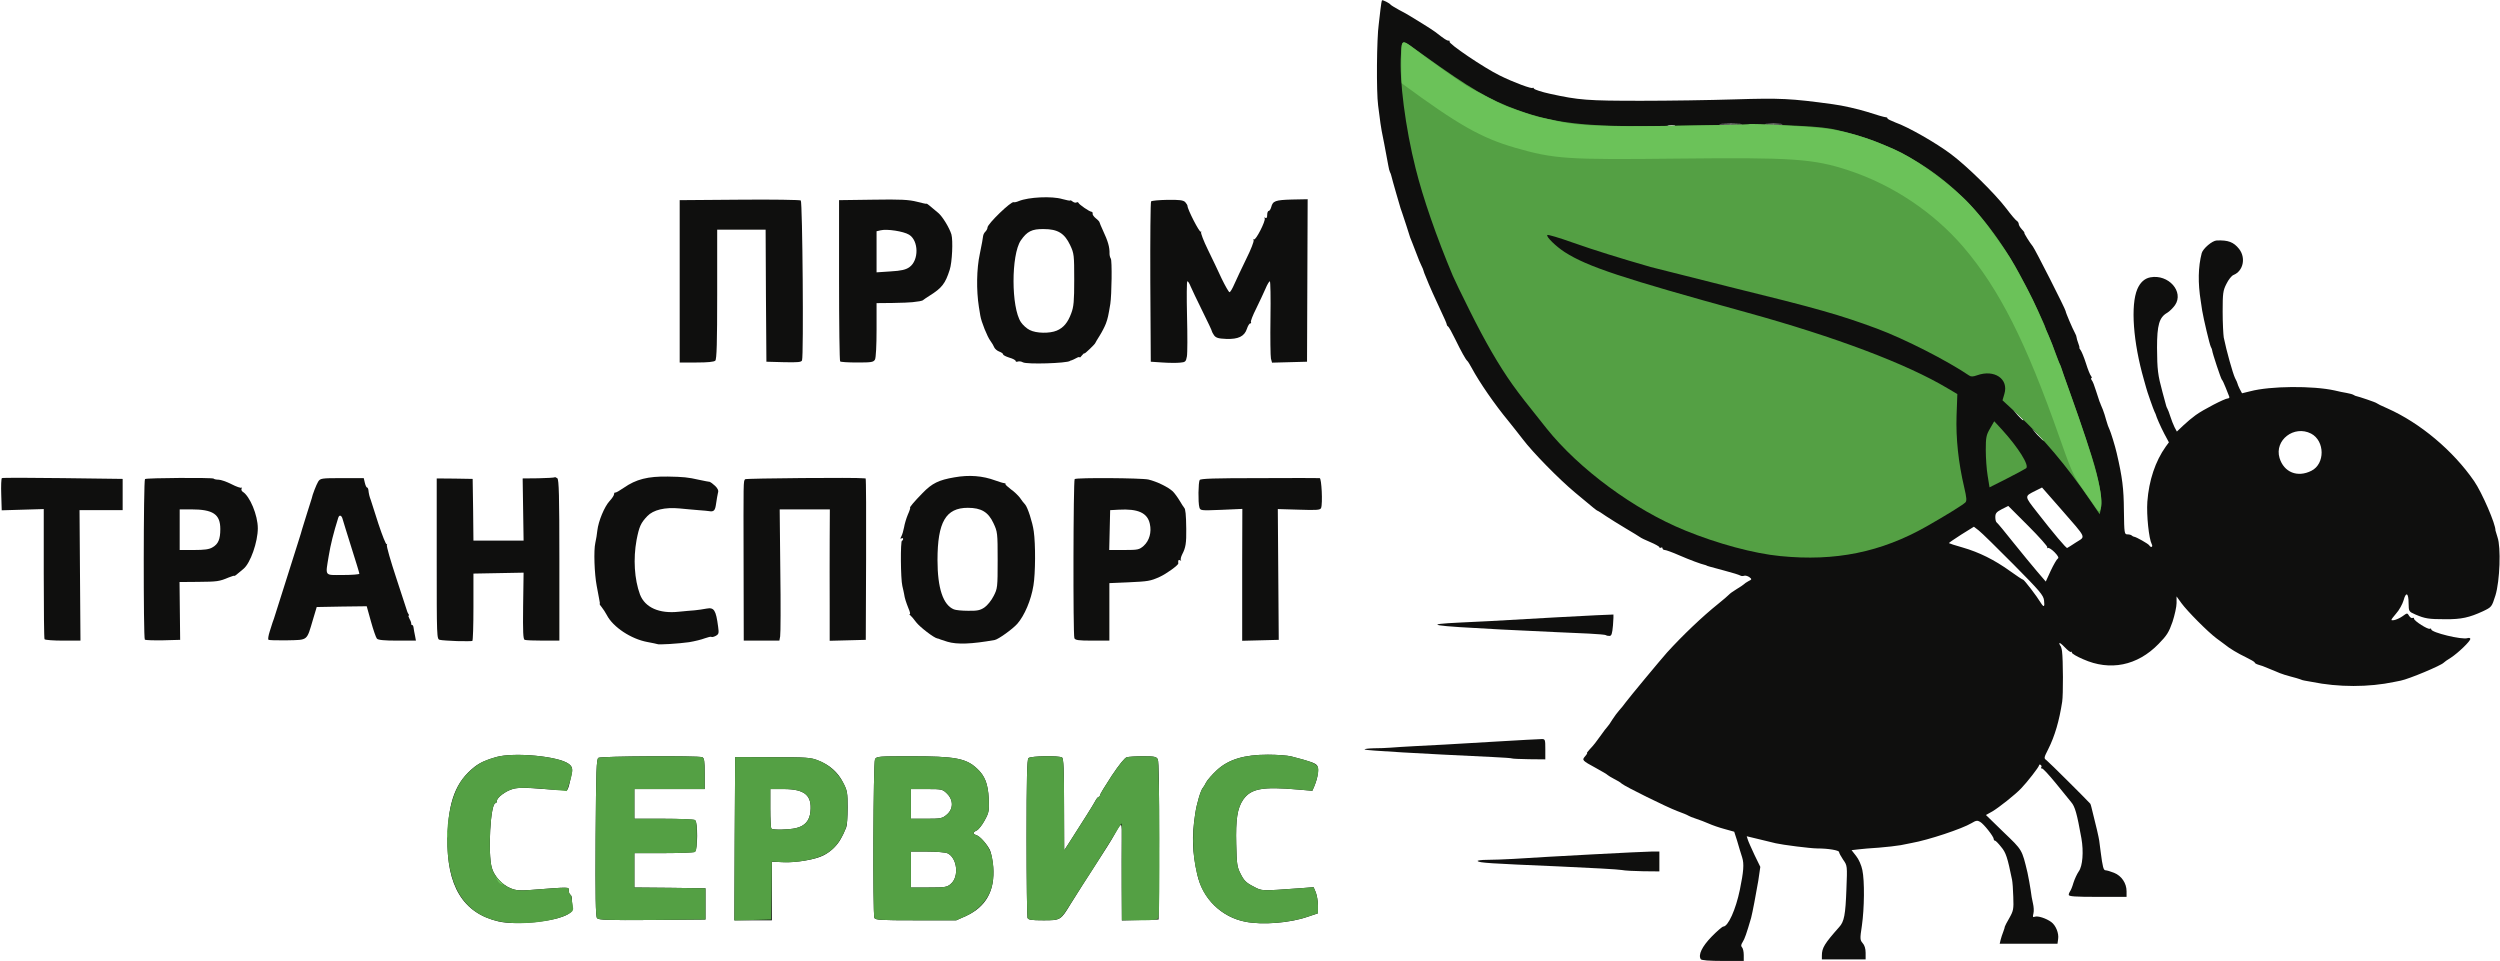 <!DOCTYPE svg PUBLIC "-//W3C//DTD SVG 20010904//EN" "http://www.w3.org/TR/2001/REC-SVG-20010904/DTD/svg10.dtd">
<svg version="1.0" xmlns="http://www.w3.org/2000/svg" width="1600px" height="615px" viewBox="0 0 16000 6150" preserveAspectRatio="xMidYMid meet">
<g id="layer101" fill="#0f0f0e" stroke="none">
 <path d="M10885 6139 c-18 -28 8 -81 69 -144 35 -36 69 -65 75 -65 31 0 80 -109 106 -235 24 -117 28 -166 15 -207 -8 -24 -14 -45 -15 -48 -1 -3 -9 -30 -18 -61 l-18 -56 -61 -17 c-34 -9 -80 -25 -102 -35 -23 -10 -59 -24 -81 -31 -22 -7 -44 -16 -50 -20 -5 -4 -37 -17 -70 -29 -69 -26 -332 -156 -355 -175 -8 -8 -31 -22 -50 -31 -19 -10 -37 -21 -40 -24 -3 -4 -36 -24 -75 -45 -90 -49 -92 -51 -70 -76 10 -11 15 -20 12 -20 -3 0 4 -10 16 -23 27 -28 44 -51 77 -97 13 -19 30 -41 36 -47 7 -7 22 -29 34 -49 13 -20 32 -46 44 -59 12 -13 29 -34 38 -47 25 -34 226 -276 267 -322 100 -110 227 -231 327 -311 32 -26 64 -53 69 -59 6 -7 28 -23 50 -36 22 -13 42 -27 45 -30 3 -4 16 -13 29 -20 24 -12 24 -13 6 -27 -11 -7 -26 -11 -33 -8 -8 3 -19 2 -25 -2 -7 -4 -50 -18 -97 -30 -105 -28 -114 -31 -117 -33 -2 -2 -6 -3 -10 -4 -27 -6 -99 -33 -166 -62 -43 -19 -85 -34 -92 -34 -8 0 -15 -5 -15 -11 0 -5 -4 -7 -10 -4 -5 3 -10 2 -10 -3 0 -4 -26 -19 -57 -32 -32 -13 -62 -28 -68 -33 -5 -4 -46 -29 -90 -55 -44 -26 -101 -62 -127 -79 -26 -18 -49 -33 -51 -33 -3 0 -16 -9 -29 -20 -12 -10 -66 -55 -118 -98 -103 -86 -271 -257 -335 -342 -22 -29 -63 -80 -90 -114 -91 -110 -187 -250 -236 -341 -12 -22 -24 -42 -28 -45 -10 -8 -39 -60 -78 -140 -20 -41 -40 -78 -46 -81 -5 -3 -8 -9 -8 -13 1 -3 -17 -44 -39 -90 -40 -86 -72 -157 -75 -166 -1 -3 -9 -22 -18 -44 -9 -21 -17 -41 -17 -45 0 -3 -6 -17 -13 -31 -7 -14 -20 -45 -29 -70 -10 -25 -23 -58 -29 -75 -7 -16 -13 -32 -14 -35 -2 -10 -47 -145 -52 -160 -7 -18 -5 -11 -38 -125 -14 -49 -28 -98 -30 -108 -2 -9 -6 -21 -9 -25 -3 -5 -8 -24 -11 -43 -3 -19 -15 -81 -26 -139 -12 -58 -23 -116 -24 -130 -2 -14 -9 -65 -15 -115 -12 -87 -9 -432 4 -520 3 -22 8 -65 11 -95 3 -30 8 -56 10 -58 4 -4 48 18 55 28 3 4 28 19 55 34 28 14 59 32 70 39 11 6 47 29 80 49 33 20 69 44 80 52 62 48 74 56 86 56 7 0 10 3 6 6 -11 11 219 167 321 217 86 43 212 90 212 79 0 -4 4 -1 8 6 5 6 50 21 101 32 186 41 241 45 586 45 171 0 439 -4 597 -9 294 -9 358 -6 628 31 63 8 162 31 220 49 57 19 111 34 117 34 7 0 13 3 13 8 0 4 23 15 51 26 80 28 259 130 356 203 105 79 280 251 354 348 29 39 59 74 66 78 7 4 13 14 13 21 0 7 9 22 20 34 12 12 18 22 16 22 -5 0 35 64 54 87 14 17 210 403 210 414 0 9 44 112 60 141 6 10 10 22 10 27 0 5 5 22 11 38 6 15 9 28 7 29 -2 0 2 7 8 15 6 8 22 46 34 84 12 39 27 76 33 82 5 7 6 13 2 13 -4 0 -3 6 2 13 6 6 18 37 27 67 10 30 20 62 23 70 4 8 7 17 8 20 1 3 7 17 13 31 6 15 16 46 22 69 6 23 16 50 21 59 7 14 36 106 46 151 36 155 45 226 46 368 2 147 3 152 23 152 11 0 24 3 28 8 4 4 11 7 14 7 13 1 91 45 97 55 11 18 26 11 16 -8 -18 -34 -34 -185 -28 -271 10 -136 51 -259 118 -353 l20 -27 -29 -54 c-24 -46 -51 -107 -56 -127 -1 -3 -4 -9 -7 -15 -5 -8 -51 -139 -54 -155 -1 -3 -7 -25 -14 -50 -69 -240 -86 -477 -42 -580 18 -42 46 -68 83 -75 116 -22 217 92 158 178 -13 18 -35 40 -50 49 -51 29 -65 78 -65 223 1 143 5 174 35 285 11 41 21 80 23 85 1 6 5 15 8 20 4 6 12 28 19 50 7 22 19 53 27 69 l15 28 41 -39 c23 -22 58 -51 79 -66 46 -34 187 -107 206 -107 8 0 12 -6 9 -12 -3 -7 -13 -33 -23 -58 -10 -25 -20 -47 -24 -50 -6 -5 -61 -171 -62 -187 0 -5 -4 -15 -9 -24 -8 -16 -46 -177 -55 -231 -2 -16 -6 -43 -9 -60 -19 -118 -17 -220 6 -308 8 -29 67 -80 96 -81 73 -3 108 10 143 54 45 57 27 142 -36 167 -12 5 -32 30 -45 57 -22 43 -24 61 -24 178 0 72 4 146 7 165 17 84 58 230 72 259 9 17 16 33 16 36 0 3 6 18 14 34 l15 28 53 -13 c128 -34 400 -36 540 -5 24 6 58 13 77 16 19 3 39 9 45 13 6 4 13 7 16 7 16 3 126 40 130 45 3 3 34 19 70 34 209 93 420 270 555 466 50 73 138 276 136 315 0 2 6 22 13 43 23 65 15 280 -13 372 -24 75 -24 75 -80 102 -87 40 -138 52 -241 51 -107 0 -130 -4 -191 -30 -43 -19 -43 -19 -44 -73 0 -66 -17 -75 -32 -18 -7 24 -28 63 -49 86 -35 42 -36 44 -13 41 13 -2 38 -13 55 -25 30 -22 31 -22 42 -3 7 11 17 17 22 14 6 -3 10 -1 10 5 0 14 90 71 101 64 5 -3 9 -1 9 4 0 20 197 68 232 56 10 -3 18 -1 18 5 0 15 -77 89 -124 120 -23 14 -43 28 -46 32 -16 18 -221 104 -275 115 -5 1 -23 5 -40 8 -165 35 -359 35 -530 0 -16 -3 -37 -7 -45 -8 -8 -1 -22 -5 -30 -9 -8 -3 -35 -11 -59 -17 -24 -6 -55 -16 -70 -22 -14 -6 -28 -12 -31 -13 -3 -1 -23 -9 -44 -18 -22 -10 -50 -20 -63 -23 -13 -4 -23 -10 -23 -14 0 -4 -26 -19 -57 -34 -50 -24 -103 -55 -138 -84 -5 -4 -28 -21 -50 -37 -55 -41 -186 -173 -224 -225 l-31 -43 0 43 c0 23 -12 77 -26 120 -23 66 -36 87 -89 141 -136 140 -311 175 -483 98 -40 -17 -72 -36 -72 -42 0 -6 -3 -8 -6 -5 -3 4 -21 -10 -40 -30 -19 -20 -34 -31 -34 -26 0 6 3 14 7 17 3 4 8 19 10 35 7 54 8 278 1 323 -19 123 -47 219 -89 303 -29 57 -29 59 -11 72 14 10 253 248 280 278 1 2 5 12 7 22 32 126 47 193 50 214 2 14 6 45 9 70 13 100 18 120 32 120 7 0 32 7 54 16 48 19 80 67 80 118 l0 36 -185 0 c-145 0 -185 -3 -185 -13 0 -7 4 -17 8 -22 5 -6 15 -30 22 -55 8 -25 23 -57 34 -73 25 -34 32 -127 17 -212 -29 -161 -41 -203 -66 -232 -13 -16 -58 -71 -100 -123 -43 -52 -81 -94 -87 -92 -5 1 -7 -2 -4 -7 4 -5 2 -12 -4 -16 -5 -3 -10 -2 -10 3 0 10 -77 109 -115 148 -39 41 -141 121 -182 146 l-43 24 113 110 c121 116 117 109 153 259 7 33 16 83 20 110 3 28 10 67 15 87 5 21 7 49 3 64 -6 23 -4 26 9 21 19 -7 72 10 105 34 29 21 50 72 44 109 l-4 30 -185 0 -185 0 6 -25 c3 -13 11 -37 17 -52 6 -15 10 -30 10 -33 0 -3 13 -27 29 -55 26 -46 28 -57 25 -135 -1 -47 -5 -96 -8 -110 -29 -142 -39 -174 -70 -210 -17 -22 -35 -40 -39 -40 -5 0 -8 -4 -8 -10 0 -16 -64 -97 -87 -110 -18 -11 -27 -9 -55 8 -60 36 -276 108 -383 127 -11 2 -43 8 -70 14 -28 5 -91 12 -140 16 -50 3 -109 8 -132 11 l-43 5 29 37 c17 21 34 60 40 90 15 70 13 245 -3 357 -13 84 -12 91 5 111 12 13 19 35 19 62 l0 42 -140 0 -140 0 0 -24 c0 -50 17 -77 111 -183 32 -35 40 -79 46 -241 6 -152 6 -152 -21 -190 -14 -21 -26 -43 -26 -49 0 -11 -68 -23 -139 -23 -44 0 -223 -23 -266 -33 -11 -3 -57 -14 -103 -25 l-83 -20 7 22 c3 11 23 55 43 98 l37 76 -13 89 c-13 77 -38 209 -46 238 -29 99 -41 134 -54 154 -11 17 -12 26 -4 34 6 6 11 28 11 49 l0 38 -134 0 c-85 0 -137 -4 -141 -11z m2197 -2296 c-4 -34 -27 -60 -196 -231 -105 -106 -205 -204 -222 -217 l-31 -24 -82 51 c-44 28 -80 53 -78 54 2 2 41 15 88 28 107 31 203 79 302 150 43 31 81 56 85 56 7 1 88 106 113 148 20 32 26 27 21 -15z m88 -268 c8 -5 2 -17 -21 -41 -18 -18 -37 -30 -42 -27 -6 3 -7 2 -4 -4 3 -5 -52 -67 -122 -137 l-128 -128 -42 21 c-34 18 -41 26 -41 51 0 16 4 32 10 35 5 3 53 61 106 128 54 67 122 150 152 185 l55 64 32 -70 c18 -38 38 -73 45 -77z m117 -104 c62 -40 72 -19 -96 -212 l-122 -139 -42 21 c-72 36 -72 32 10 137 105 135 187 232 193 229 3 -1 28 -17 57 -36z m1506 -458 c88 -44 87 -191 -2 -238 -109 -56 -236 42 -202 156 28 92 115 127 204 82z m-1713 -196 c0 -2 -17 -19 -37 -38 l-38 -34 34 38 c33 34 41 42 41 34z m-130 -130 c0 -2 -15 -16 -32 -33 l-33 -29 29 33 c28 30 36 37 36 29z m-2232 -1884 c-10 -2 -28 -2 -40 0 -13 2 -5 4 17 4 22 1 32 -1 23 -4z m420 -10 c-32 -2 -86 -2 -120 0 -35 2 -9 3 57 3 66 0 94 -1 63 -3z m260 0 c-27 -2 -69 -2 -95 0 -27 2 -5 3 47 3 52 0 74 -1 48 -3z"/>
 <path d="M3190 5897 c-227 -53 -333 -228 -326 -537 5 -232 53 -357 173 -452 35 -27 73 -44 139 -63 115 -32 399 -5 464 44 23 17 27 34 17 71 -2 8 -7 32 -12 53 -4 20 -11 40 -16 43 -5 2 -75 0 -156 -7 -112 -9 -158 -9 -190 0 -47 13 -103 55 -103 77 0 8 -4 14 -9 14 -32 0 -50 323 -23 415 15 53 67 109 120 130 33 14 59 16 124 11 262 -20 248 -20 248 2 0 12 4 23 9 27 6 3 10 13 11 23 0 9 1 32 3 51 2 29 -3 37 -28 52 -79 47 -331 73 -445 46z"/>
 <path d="M7970 5899 c-154 -30 -274 -148 -308 -304 -32 -145 -35 -239 -13 -385 10 -69 37 -158 51 -170 3 -3 12 -18 20 -34 8 -15 39 -50 68 -77 75 -69 175 -99 326 -99 60 0 127 5 150 11 130 34 158 44 167 61 11 20 3 76 -18 126 l-14 33 -92 -8 c-229 -20 -301 -6 -351 65 -37 55 -48 124 -44 285 3 129 5 146 29 192 20 40 36 56 80 78 59 31 42 30 310 11 l76 -6 14 33 c7 19 14 56 14 84 l0 50 -65 22 c-114 40 -290 54 -400 32z"/>
 <path d="M3821 5876 c-9 -11 -11 -139 -9 -516 3 -432 5 -502 18 -510 16 -11 638 -14 664 -4 13 5 16 24 16 105 l0 99 -225 0 -225 0 0 95 0 95 188 0 c103 0 193 4 200 9 19 11 18 191 -1 203 -6 4 -96 8 -199 8 l-188 0 0 110 0 110 228 2 227 3 0 100 0 100 -341 3 c-286 2 -343 0 -353 -12z"/>
 <path d="M4702 5368 l3 -523 240 1 c218 0 245 2 291 21 74 29 126 75 159 140 28 53 30 66 30 163 0 58 -4 114 -9 125 -5 11 -10 22 -11 25 0 3 -10 23 -22 45 -23 44 -65 85 -112 109 -51 27 -178 48 -257 44 l-74 -3 0 187 0 188 -120 0 -120 0 2 -522z m392 -68 c57 -13 88 -48 93 -107 10 -103 -37 -143 -172 -143 l-85 0 0 123 c0 68 3 127 7 130 9 10 111 8 157 -3z"/>
 <path d="M5596 5874 c-11 -28 -7 -994 4 -1015 10 -18 23 -19 229 -19 283 0 354 13 424 79 50 46 70 97 75 191 3 79 2 89 -26 140 -16 30 -39 59 -51 65 -26 12 -27 22 -2 30 22 7 64 53 86 94 8 17 18 66 22 109 11 152 -46 255 -174 314 l-63 28 -259 0 c-227 0 -260 -2 -265 -16z m489 -217 c55 -46 41 -167 -21 -196 -14 -6 -72 -11 -129 -11 l-105 0 0 115 0 115 114 0 c105 0 117 -2 141 -23z m-26 -443 c43 -36 44 -93 2 -135 -29 -28 -32 -29 -130 -29 l-101 0 0 95 0 95 99 0 c92 0 102 -2 130 -26z"/>
 <path d="M6576 5874 c-3 -9 -6 -239 -6 -513 0 -373 3 -500 12 -509 14 -14 195 -17 215 -4 10 6 13 80 13 301 l1 293 28 -43 c93 -145 158 -248 170 -271 8 -16 18 -28 23 -28 4 0 8 -5 8 -11 0 -6 34 -61 75 -124 48 -72 83 -115 97 -119 13 -3 60 -6 105 -6 71 0 84 3 93 20 7 13 9 187 8 522 l-3 503 -117 3 -118 3 -1 -203 c-1 -112 0 -252 0 -313 2 -119 1 -120 -46 -35 -10 19 -32 55 -48 80 -149 231 -194 302 -233 365 -63 104 -64 105 -173 105 -79 0 -98 -3 -103 -16z"/>
 <path d="M10379 5568 c-19 -4 -200 -14 -404 -23 -447 -19 -507 -23 -518 -34 -4 -4 23 -8 60 -8 37 0 113 -3 168 -6 229 -15 834 -47 883 -47 l52 0 0 64 0 63 -104 -1 c-57 -1 -119 -4 -137 -8z"/>
 <path d="M9677 4854 c-2 -2 -57 -6 -123 -9 -453 -21 -814 -42 -820 -48 -4 -4 22 -7 57 -8 35 0 84 -2 109 -4 25 -2 97 -7 160 -10 142 -7 179 -9 515 -29 149 -9 280 -16 293 -16 21 0 22 4 22 65 l0 65 -104 -1 c-58 -1 -106 -3 -109 -5z"/>
 <path d="M4206 4122 c-2 -1 -29 -7 -62 -13 -105 -19 -221 -96 -260 -172 -9 -17 -24 -40 -33 -51 -9 -10 -15 -20 -13 -22 1 -2 2 -5 1 -6 0 -2 -2 -14 -5 -28 -2 -14 -9 -50 -15 -80 -15 -78 -20 -228 -9 -275 5 -22 11 -58 13 -80 7 -60 45 -152 78 -188 16 -17 29 -37 29 -44 0 -7 3 -12 8 -11 4 2 28 -12 54 -30 79 -55 154 -74 283 -72 99 2 125 4 200 21 33 7 64 13 68 13 4 1 19 12 33 25 18 17 24 31 19 45 -3 12 -8 42 -12 69 -6 45 -14 54 -47 48 -6 -1 -35 -4 -65 -6 -31 -3 -86 -7 -122 -11 -93 -9 -168 9 -206 49 -42 44 -52 66 -69 153 -22 120 -14 252 22 349 32 83 123 124 249 110 34 -3 80 -8 101 -9 22 -2 55 -7 76 -11 48 -9 60 9 74 116 6 42 4 48 -16 59 -12 6 -24 9 -27 6 -3 -3 -22 2 -42 9 -20 8 -65 19 -101 25 -63 9 -199 18 -204 12z"/>
 <path d="M6063 4107 c-15 -5 -35 -11 -43 -14 -8 -4 -18 -7 -21 -7 -21 -3 -111 -72 -135 -103 -15 -21 -33 -41 -38 -45 -6 -4 -8 -8 -3 -8 4 0 0 -17 -9 -37 -15 -38 -24 -64 -28 -93 -2 -8 -6 -31 -11 -50 -11 -44 -13 -290 -2 -290 4 0 7 -5 7 -11 0 -5 -5 -7 -11 -3 -8 5 -8 1 0 -14 6 -11 13 -37 17 -57 3 -20 14 -57 24 -81 11 -24 17 -44 15 -44 -8 0 27 -41 80 -95 60 -62 103 -83 203 -100 95 -17 181 -10 262 20 25 9 51 17 57 17 7 1 11 3 8 6 -2 3 13 17 34 33 22 15 47 40 58 54 10 15 25 35 34 44 16 18 47 113 55 171 12 82 11 270 -2 347 -15 94 -57 192 -103 245 -30 34 -122 100 -145 104 -146 26 -241 30 -303 11z m237 -219 c19 -13 45 -45 59 -73 25 -48 26 -56 26 -230 0 -174 -1 -182 -27 -237 -33 -71 -78 -98 -164 -98 -141 0 -194 91 -194 335 0 180 36 287 105 315 11 5 52 9 91 9 58 1 77 -3 104 -21z"/>
 <path d="M2925 4103 c-49 -2 -99 -5 -110 -8 -20 -4 -20 -12 -20 -519 l0 -514 115 1 115 2 3 198 2 197 161 0 160 0 -3 -199 -3 -199 100 -1 c55 -1 101 -4 104 -6 2 -3 10 0 18 6 10 9 13 108 13 525 l0 514 -104 0 c-57 0 -110 -2 -118 -5 -10 -4 -12 -48 -10 -218 l3 -212 -161 3 -160 3 0 214 c0 118 -3 215 -7 217 -5 2 -48 2 -98 1z"/>
 <path d="M285 4091 c-3 -5 -5 -195 -5 -421 l0 -412 -135 4 -134 4 -3 -100 c-2 -56 0 -103 4 -106 3 -3 179 -3 390 0 l383 5 0 100 0 100 -138 0 -138 0 3 418 3 417 -112 0 c-61 0 -114 -4 -118 -9z"/>
 <path d="M927 4094 c-10 -10 -9 -1022 1 -1028 13 -8 431 -10 439 -3 3 4 18 7 32 7 14 0 52 13 83 29 31 16 60 26 64 22 4 -3 4 -1 0 6 -3 6 0 15 7 20 46 28 97 150 97 234 0 87 -47 222 -91 259 -49 42 -59 49 -59 45 0 -2 -17 3 -37 11 -59 25 -72 27 -196 28 l-118 1 2 185 2 185 -110 3 c-60 1 -112 -1 -116 -4z m433 -591 c37 -21 50 -52 50 -117 0 -95 -46 -126 -187 -126 l-73 0 0 130 0 130 91 0 c67 0 98 -4 119 -17z"/>
 <path d="M1718 4094 c-4 -3 0 -27 8 -52 8 -26 16 -51 18 -57 2 -5 6 -17 9 -25 3 -8 32 -100 65 -205 33 -104 72 -228 87 -275 15 -47 28 -89 29 -95 2 -5 15 -50 31 -100 16 -49 29 -92 30 -95 4 -23 30 -89 41 -107 14 -22 20 -23 153 -23 l139 0 7 30 c4 17 10 30 14 30 4 0 8 8 9 18 2 21 7 42 15 62 3 8 25 77 49 153 25 75 48 134 53 130 4 -5 5 -3 1 4 -4 7 24 103 61 215 37 112 67 205 68 208 0 3 4 11 8 18 5 6 6 12 2 12 -3 0 0 10 7 23 7 12 11 25 10 30 -1 4 2 7 6 7 4 0 8 8 9 18 1 9 5 32 9 50 l6 32 -120 0 c-84 0 -123 -4 -130 -13 -6 -7 -23 -56 -38 -110 l-27 -97 -160 2 -160 3 -24 80 c-41 138 -30 130 -164 133 -63 1 -118 0 -121 -4z m582 -422 c0 -5 -23 -80 -51 -168 -27 -87 -53 -169 -56 -181 -6 -25 -21 -31 -28 -10 -31 99 -49 171 -61 244 -22 135 -30 123 91 123 58 0 105 -4 105 -8z"/>
 <path d="M4759 3603 c-1 -527 -2 -524 10 -536 6 -6 715 -12 756 -6 6 1 12 1 15 1 3 0 4 232 3 516 l-2 517 -115 3 -116 3 0 -228 c-1 -125 0 -315 0 -420 l1 -193 -161 0 -160 0 4 393 c3 215 2 404 -1 420 l-5 27 -114 0 -114 0 -1 -497z"/>
 <path d="M6876 4084 c-9 -24 -7 -1012 2 -1018 16 -10 428 -7 472 3 54 13 126 48 156 76 11 11 31 38 44 60 13 22 26 42 29 45 8 7 12 44 13 135 1 90 -3 119 -26 163 -8 16 -12 33 -8 37 4 5 1 5 -5 1 -11 -6 -14 -1 -12 20 1 11 -77 67 -119 86 -60 27 -73 29 -204 35 l-118 5 0 184 0 184 -109 0 c-90 0 -110 -3 -115 -16z m444 -591 c36 -33 51 -87 39 -140 -15 -71 -76 -98 -199 -91 l-55 3 -3 128 -3 127 96 0 c89 0 96 -2 125 -27z"/>
 <path d="M7950 4013 c0 -48 0 -238 0 -422 l1 -334 -135 6 c-131 5 -134 5 -140 -16 -9 -32 -7 -160 2 -175 6 -9 93 -12 383 -12 206 -1 379 -1 385 0 12 0 20 163 9 191 -5 13 -26 15 -141 11 l-136 -4 3 418 3 419 -117 3 -117 3 0 -88z"/>
 <path d="M10278 4065 c-3 -3 -52 -7 -109 -10 -57 -2 -309 -14 -558 -26 -461 -24 -515 -33 -261 -45 147 -7 142 -6 609 -33 201 -11 366 -19 367 -18 1 1 0 32 -3 70 -5 54 -9 67 -23 67 -9 0 -19 -2 -22 -5z"/>
 <path d="M6547 2319 c-10 -6 -25 -8 -33 -5 -8 3 -14 1 -14 -4 0 -5 -18 -15 -40 -21 -22 -7 -40 -16 -40 -21 0 -5 -11 -13 -25 -18 -14 -5 -28 -18 -32 -27 -4 -10 -14 -28 -24 -41 -20 -26 -59 -123 -65 -162 -2 -14 -6 -38 -9 -55 -17 -108 -15 -245 6 -341 11 -54 21 -106 21 -114 1 -8 7 -21 15 -28 7 -7 13 -19 13 -26 0 -23 153 -171 168 -162 4 2 18 -1 32 -7 63 -26 213 -33 279 -13 28 8 51 12 51 9 0 -3 7 0 15 7 8 6 18 9 24 6 5 -3 11 -3 13 2 4 11 71 57 83 57 6 1 9 6 8 12 -2 7 8 20 20 30 13 10 24 22 24 26 1 4 10 27 21 50 34 73 44 108 43 152 0 10 4 24 8 30 9 10 6 232 -3 290 -13 78 -16 92 -28 125 -7 19 -25 54 -40 78 -15 24 -28 45 -28 47 0 6 -70 73 -70 67 0 -4 -7 2 -15 12 -8 11 -15 17 -15 13 0 -4 -10 -2 -22 5 -13 7 -26 13 -30 14 -5 1 -9 2 -10 4 -20 15 -275 23 -301 9z m216 -203 c43 -18 71 -51 93 -111 16 -42 19 -78 19 -215 0 -157 -1 -168 -26 -221 -36 -76 -79 -103 -170 -103 -75 -1 -106 15 -146 73 -62 92 -62 429 1 523 12 18 37 41 56 50 42 22 128 23 173 4z"/>
 <path d="M7440 2320 l-75 -5 -3 -509 c-1 -281 1 -513 5 -517 5 -5 52 -9 105 -10 76 -1 100 2 113 14 8 9 15 20 15 25 0 22 77 172 85 165 4 -5 5 -3 2 3 -3 6 16 56 43 111 27 55 67 139 89 187 23 47 45 86 50 86 5 0 19 -24 31 -52 13 -29 47 -102 76 -161 30 -60 51 -114 47 -120 -3 -7 -3 -9 2 -5 11 10 77 -120 69 -134 -4 -7 -2 -8 4 -4 8 5 12 -2 12 -18 0 -14 4 -26 10 -26 5 0 12 -11 16 -25 10 -39 26 -45 132 -48 l101 -2 -2 520 -2 520 -112 3 -112 3 -7 -26 c-3 -13 -5 -131 -3 -260 2 -129 0 -235 -4 -235 -4 0 -17 21 -28 48 -11 26 -38 82 -59 126 -22 43 -37 82 -34 87 3 5 1 9 -5 9 -5 0 -15 16 -21 35 -16 48 -55 67 -133 64 -50 -2 -65 -7 -77 -23 -8 -12 -14 -23 -14 -26 1 -3 -27 -61 -61 -130 -34 -69 -68 -140 -75 -157 -7 -18 -16 -33 -21 -33 -4 0 -5 100 -2 223 3 122 3 239 -1 259 -6 33 -10 36 -44 39 -20 2 -71 2 -112 -1z"/>
 <path d="M4350 1801 l0 -520 383 -3 c210 -2 387 1 392 5 11 9 19 995 8 1023 -4 12 -25 14 -117 12 l-111 -3 -3 -422 -2 -423 -155 0 -155 0 0 413 c0 308 -3 416 -12 425 -8 8 -49 12 -120 12 l-108 0 0 -519z"/>
 <path d="M5377 2313 c-4 -3 -7 -237 -7 -519 l0 -513 218 -3 c176 -3 229 0 280 13 34 9 62 15 62 13 0 -4 20 12 74 58 28 23 72 96 85 138 11 39 5 179 -11 227 -28 88 -50 116 -128 165 -19 12 -37 24 -40 27 -3 4 -14 7 -25 9 -11 1 -31 4 -45 6 -14 2 -71 4 -127 5 l-103 1 0 171 c0 98 -4 178 -10 190 -10 17 -22 19 -114 19 -56 0 -106 -3 -109 -7z m443 -603 c62 -44 60 -170 -2 -208 -36 -22 -142 -38 -182 -28 l-26 6 0 132 0 131 90 -6 c69 -4 97 -11 120 -27z"/>
 </g>
<g id="layer102" fill="#54a044" stroke="none">
 <path d="M3190 5896 c-176 -38 -280 -158 -315 -361 -38 -227 7 -473 107 -575 66 -68 101 -89 194 -115 115 -32 399 -5 464 44 30 22 30 46 -1 139 l-11 35 -62 -6 c-165 -17 -243 -19 -283 -8 -46 13 -103 55 -103 77 0 8 -4 14 -9 14 -32 0 -50 323 -23 415 15 53 67 109 120 130 33 14 59 16 124 11 262 -20 248 -20 248 2 0 12 4 23 9 27 6 3 10 13 10 23 0 9 3 31 7 49 5 26 2 34 -17 46 -86 56 -322 83 -459 53z"/>
 <path d="M7970 5899 c-137 -27 -253 -128 -294 -255 -42 -128 -51 -278 -27 -434 10 -69 37 -158 51 -170 3 -3 12 -18 20 -34 8 -15 39 -50 68 -77 75 -69 175 -99 326 -99 60 0 127 5 150 11 169 43 181 51 171 112 -4 22 -14 55 -21 74 l-15 34 -92 -8 c-229 -20 -301 -6 -351 65 -37 55 -48 124 -44 285 3 129 5 146 29 192 20 40 36 56 80 78 59 31 42 30 310 11 l76 -6 14 33 c7 19 14 56 14 84 l0 50 -65 22 c-114 39 -290 54 -400 32z"/>
 <path d="M3821 5876 c-9 -11 -11 -138 -9 -516 3 -432 5 -502 18 -510 16 -11 638 -14 664 -4 13 5 16 24 16 105 l0 99 -225 0 -225 0 0 95 0 95 184 0 c101 0 191 3 200 6 13 5 16 24 16 104 0 80 -3 99 -16 104 -9 3 -99 6 -200 6 l-184 0 0 110 0 110 228 2 227 3 0 100 0 100 -341 3 c-287 2 -343 0 -353 -12z"/>
 <path d="M4702 5368 l3 -523 240 1 c222 0 244 2 295 22 67 26 126 81 160 148 22 44 25 60 24 159 -1 102 -3 114 -31 170 -52 101 -116 143 -255 165 -42 7 -104 11 -137 8 l-61 -4 -2 185 -3 186 -118 3 -117 3 2 -523z m392 -68 c57 -13 88 -48 93 -107 10 -103 -37 -143 -172 -143 l-85 0 0 123 c0 68 3 127 7 130 9 10 111 8 157 -3z"/>
 <path d="M5596 5874 c-11 -28 -7 -994 4 -1015 10 -18 23 -19 229 -19 283 0 354 13 424 79 50 46 70 97 75 191 3 79 2 89 -26 140 -16 30 -39 59 -51 65 -26 12 -27 22 -2 30 25 8 70 60 88 103 24 57 28 169 9 233 -22 77 -83 144 -163 181 l-63 28 -259 0 c-227 0 -260 -2 -265 -16z m489 -217 c55 -46 41 -167 -21 -196 -14 -6 -72 -11 -129 -11 l-105 0 0 115 0 115 114 0 c105 0 117 -2 141 -23z m-26 -443 c43 -36 44 -93 2 -135 -29 -28 -32 -29 -130 -29 l-101 0 0 95 0 95 99 0 c92 0 102 -2 130 -26z"/>
 <path d="M6576 5874 c-3 -9 -6 -239 -6 -513 0 -373 3 -500 12 -509 14 -14 195 -17 215 -4 10 6 13 80 13 301 l1 293 28 -43 c93 -145 158 -248 170 -271 8 -16 18 -28 23 -28 4 0 8 -5 8 -11 0 -6 34 -61 75 -124 48 -72 83 -115 97 -119 13 -3 60 -6 105 -6 71 0 84 3 93 19 11 21 15 987 4 1015 -5 13 -25 16 -120 16 l-114 0 -1 -207 c0 -115 0 -255 1 -313 0 -57 -1 -102 -3 -100 -3 3 -30 48 -62 100 -32 52 -83 133 -113 180 -59 90 -95 147 -157 245 -60 95 -60 95 -169 95 -76 0 -95 -3 -100 -16z"/>
 <path d="M11395 3559 c-169 -16 -405 -80 -610 -164 -327 -133 -679 -393 -887 -653 -140 -175 -168 -211 -219 -282 -86 -121 -174 -273 -272 -470 -51 -102 -100 -203 -109 -225 -105 -250 -191 -498 -238 -687 -65 -256 -106 -572 -94 -729 8 -104 -5 -104 145 4 301 216 422 286 601 351 258 93 469 113 1088 100 492 -10 779 -4 919 20 50 9 147 34 214 57 450 150 780 454 1035 954 51 100 122 252 122 261 0 3 9 25 20 49 49 108 254 689 296 838 36 130 50 228 39 276 l-7 32 -60 -88 c-150 -220 -306 -405 -469 -555 l-93 -86 12 -41 c29 -96 -64 -159 -175 -119 -26 9 -38 10 -51 1 -142 -96 -411 -233 -587 -299 -240 -89 -384 -130 -950 -269 -236 -59 -461 -116 -500 -126 -201 -58 -356 -106 -498 -156 -87 -31 -161 -53 -164 -49 -10 10 56 74 112 110 146 93 363 165 1165 386 565 156 1022 328 1286 486 l61 36 -5 137 c-5 146 12 304 49 460 16 69 17 87 7 97 -17 16 -116 78 -248 153 -291 165 -584 225 -935 190z"/>
 <path d="M12721 3045 c-7 -41 -12 -116 -12 -165 0 -81 3 -96 27 -137 l27 -47 50 54 c103 113 177 230 154 247 -7 5 -62 35 -123 66 l-111 56 -12 -74z"/>
 </g>
<g id="layer103" fill="#6bc259" stroke="none">
 <path d="M3193 5648 c-17 -23 -25 -44 -9 -24 9 11 22 23 28 28 9 5 9 8 2 8 -6 0 -16 -6 -21 -12z"/>
 <path d="M2862 5340 c0 -19 2 -27 5 -17 2 9 2 25 0 35 -3 9 -5 1 -5 -18z"/>
 <path d="M13395 3223 c-22 -32 -61 -87 -86 -123 -37 -53 -62 -110 -128 -300 -216 -615 -385 -949 -616 -1220 -190 -221 -451 -396 -732 -489 -226 -75 -359 -84 -1098 -76 -705 8 -788 3 -1040 -70 -216 -63 -361 -145 -723 -411 -3 -2 -5 -117 -3 -211 1 -62 11 -66 64 -25 115 88 325 236 376 264 152 82 194 103 251 125 92 34 169 59 210 67 19 4 62 13 95 21 135 31 291 37 760 30 252 -3 462 -8 465 -10 13 -8 434 17 520 31 118 19 240 55 355 105 11 4 36 15 55 23 122 53 307 182 441 308 63 58 143 155 215 258 94 134 91 130 159 255 74 138 79 147 145 300 11 28 26 61 32 75 16 38 25 60 44 115 10 28 21 55 24 60 4 6 10 19 13 30 3 11 26 79 52 150 168 467 224 682 198 753 -8 22 -11 20 -48 -35z"/>
 </g>

</svg>